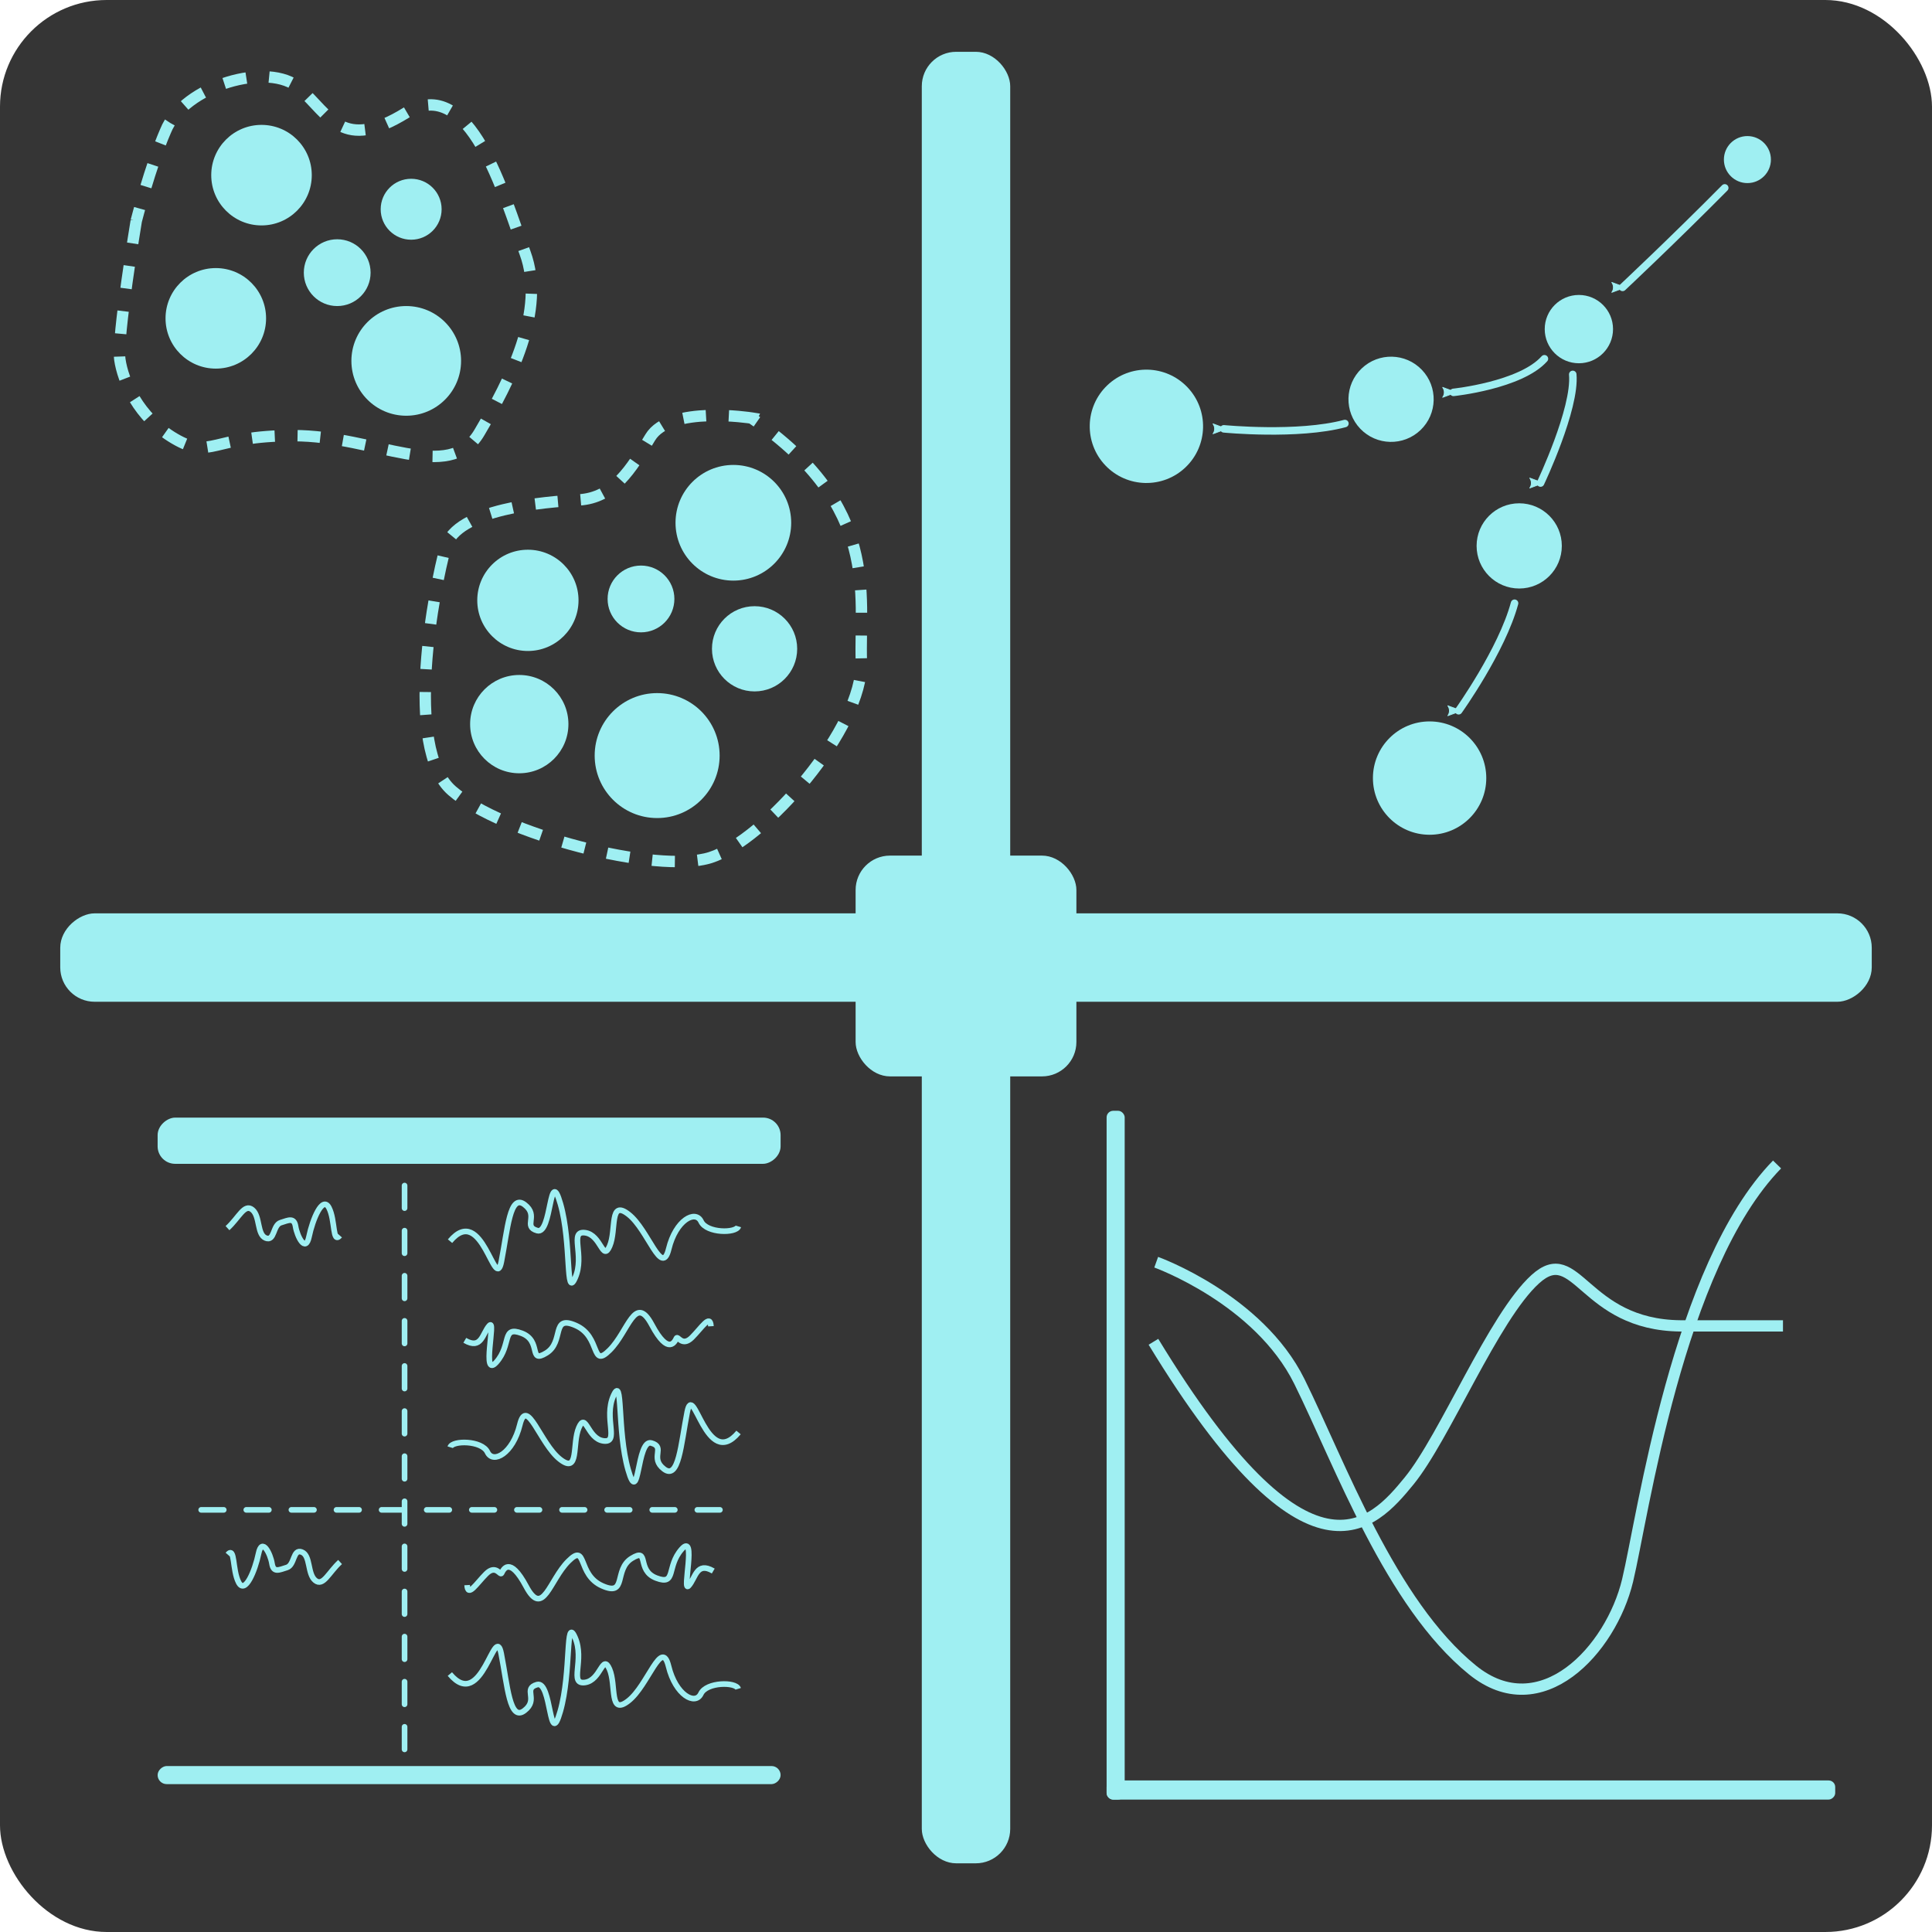<?xml version="1.0" encoding="UTF-8" standalone="no"?>
<!-- Created with Inkscape (http://www.inkscape.org/) -->

<svg
   xmlns:dc="http://purl.org/dc/elements/1.1/"
   xmlns:cc="http://creativecommons.org/ns#"
   xmlns:rdf="http://www.w3.org/1999/02/22-rdf-syntax-ns#"
   xmlns:svg="http://www.w3.org/2000/svg"
   xmlns="http://www.w3.org/2000/svg"
   xmlns:sodipodi="http://sodipodi.sourceforge.net/DTD/sodipodi-0.dtd"
   xmlns:inkscape="http://www.inkscape.org/namespaces/inkscape"
   width="971.326"
   height="971.326"
   viewBox="0 0 256.997 256.997"
   version="1.1"
   id="svg8"
   inkscape:version="0.92.4 5da689c313, 2019-01-14"
   sodipodi:docname="MiCV_icon.svg"
   inkscape:export-filename="/home/nigelmic/data/programming/dash/scanpy/images/MiCV_icon.png"
   inkscape:export-xdpi="300"
   inkscape:export-ydpi="300">
  <defs
     id="defs2">
    <marker
       inkscape:stockid="Arrow2Mend"
       orient="auto"
       refY="0"
       refX="0"
       id="marker1290"
       style="overflow:visible"
       inkscape:isstock="true">
      <path
         id="path1288"
         style="fill:#9feff2;fill-opacity:1;fill-rule:evenodd;stroke:#9feff2;stroke-width:0.625;stroke-linejoin:round;stroke-opacity:1"
         d="M 8.719,4.034 -2.207,0.016 8.719,-4.002 c -1.745,2.372 -1.735,5.617 -6e-7,8.035 z"
         transform="scale(-0.6)"
         inkscape:connector-curvature="0" />
    </marker>
    <marker
       inkscape:isstock="true"
       style="overflow:visible"
       id="marker1284"
       refX="0"
       refY="0"
       orient="auto"
       inkscape:stockid="Arrow2Mend"
       inkscape:collect="always">
      <path
         transform="scale(-0.6)"
         d="M 8.719,4.034 -2.207,0.016 8.719,-4.002 c -1.745,2.372 -1.735,5.617 -6e-7,8.035 z"
         style="fill:#9feff2;fill-opacity:1;fill-rule:evenodd;stroke:#9feff2;stroke-width:0.625;stroke-linejoin:round;stroke-opacity:1"
         id="path1282"
         inkscape:connector-curvature="0" />
    </marker>
    <marker
       inkscape:stockid="Arrow2Mend"
       orient="auto"
       refY="0"
       refX="0"
       id="marker1278"
       style="overflow:visible"
       inkscape:isstock="true"
       inkscape:collect="always">
      <path
         id="path1276"
         style="fill:#9feff2;fill-opacity:1;fill-rule:evenodd;stroke:#9feff2;stroke-width:0.625;stroke-linejoin:round;stroke-opacity:1"
         d="M 8.719,4.034 -2.207,0.016 8.719,-4.002 c -1.745,2.372 -1.735,5.617 -6e-7,8.035 z"
         transform="scale(-0.6)"
         inkscape:connector-curvature="0" />
    </marker>
    <marker
       inkscape:isstock="true"
       style="overflow:visible"
       id="marker1272"
       refX="0"
       refY="0"
       orient="auto"
       inkscape:stockid="Arrow2Mend"
       inkscape:collect="always">
      <path
         transform="scale(-0.6)"
         d="M 8.719,4.034 -2.207,0.016 8.719,-4.002 c -1.745,2.372 -1.735,5.617 -6e-7,8.035 z"
         style="fill:#9feff2;fill-opacity:1;fill-rule:evenodd;stroke:#9feff2;stroke-width:0.625;stroke-linejoin:round;stroke-opacity:1"
         id="path1270"
         inkscape:connector-curvature="0" />
    </marker>
    <marker
       inkscape:stockid="Arrow2Mend"
       orient="auto"
       refY="0"
       refX="0"
       id="marker1266"
       style="overflow:visible"
       inkscape:isstock="true"
       inkscape:collect="always">
      <path
         id="path1264"
         style="fill:#9feff2;fill-opacity:1;fill-rule:evenodd;stroke:#9feff2;stroke-width:0.625;stroke-linejoin:round;stroke-opacity:1"
         d="M 8.719,4.034 -2.207,0.016 8.719,-4.002 c -1.745,2.372 -1.735,5.617 -6e-7,8.035 z"
         transform="scale(-0.6)"
         inkscape:connector-curvature="0" />
    </marker>
    <marker
       inkscape:stockid="Arrow2Lend"
       orient="auto"
       refY="0"
       refX="0"
       id="Arrow2Lend"
       style="overflow:visible"
       inkscape:isstock="true">
      <path
         id="path982"
         style="fill:#9feff2;fill-opacity:1;fill-rule:evenodd;stroke:#9feff2;stroke-width:0.625;stroke-linejoin:round;stroke-opacity:1"
         d="M 8.719,4.034 -2.207,0.016 8.719,-4.002 c -1.745,2.372 -1.735,5.617 -6e-7,8.035 z"
         transform="matrix(-1.1,0,0,-1.1,-1.1,0)"
         inkscape:connector-curvature="0" />
    </marker>
    <marker
       inkscape:stockid="DotS"
       orient="auto"
       refY="0"
       refX="0"
       id="DotS"
       style="overflow:visible"
       inkscape:isstock="true">
      <path
         id="path1028"
         d="m -2.5,-1 c 0,2.76 -2.24,5 -5,5 -2.76,0 -5,-2.24 -5,-5 0,-2.76 2.24,-5 5,-5 2.76,0 5,2.24 5,5 z"
         style="fill:#9feff2;fill-opacity:1;fill-rule:evenodd;stroke:#9feff2;stroke-width:1pt;stroke-opacity:1"
         transform="matrix(0.2,0,0,0.2,1.48,0.2)"
         inkscape:connector-curvature="0" />
    </marker>
    <marker
       inkscape:stockid="Arrow2Send"
       orient="auto"
       refY="0"
       refX="0"
       id="marker1258"
       style="overflow:visible"
       inkscape:isstock="true">
      <path
         id="path1256"
         style="fill:#9feff2;fill-opacity:1;fill-rule:evenodd;stroke:#9feff2;stroke-width:0.625;stroke-linejoin:round;stroke-opacity:1"
         d="M 8.719,4.034 -2.207,0.016 8.719,-4.002 c -1.745,2.372 -1.735,5.617 -6e-7,8.035 z"
         transform="matrix(-0.3,0,0,-0.3,0.69,0)"
         inkscape:connector-curvature="0" />
    </marker>
    <marker
       inkscape:stockid="Arrow1Send"
       orient="auto"
       refY="0"
       refX="0"
       id="marker1254"
       style="overflow:visible"
       inkscape:isstock="true">
      <path
         id="path1252"
         d="M 0,0 5,-5 -12.5,0 5,5 Z"
         style="fill:#9feff2;fill-opacity:1;fill-rule:evenodd;stroke:#9feff2;stroke-width:1pt;stroke-opacity:1"
         transform="matrix(-0.2,0,0,-0.2,-1.2,0)"
         inkscape:connector-curvature="0" />
    </marker>
    <marker
       inkscape:stockid="Arrow1Send"
       orient="auto"
       refY="0"
       refX="0"
       id="marker1250"
       style="overflow:visible"
       inkscape:isstock="true">
      <path
         id="path1248"
         d="M 0,0 5,-5 -12.5,0 5,5 Z"
         style="fill:#9feff2;fill-opacity:1;fill-rule:evenodd;stroke:#9feff2;stroke-width:1pt;stroke-opacity:1"
         transform="matrix(-0.2,0,0,-0.2,-1.2,0)"
         inkscape:connector-curvature="0" />
    </marker>
    <marker
       inkscape:stockid="EmptyTriangleOutM"
       orient="auto"
       refY="0"
       refX="0"
       id="EmptyTriangleOutM"
       style="overflow:visible"
       inkscape:isstock="true">
      <path
         id="path1124"
         d="M 5.77,0 -2.88,5 V -5 Z"
         style="fill:#9feff2;fill-opacity:1;fill-rule:evenodd;stroke:#9feff2;stroke-width:1pt;stroke-opacity:1"
         transform="matrix(0.4,0,0,0.4,-1.8,0)"
         inkscape:connector-curvature="0" />
    </marker>
    <marker
       inkscape:stockid="SemiCircleOut"
       orient="auto"
       refY="0"
       refX="0"
       id="SemiCircleOut"
       style="overflow:visible"
       inkscape:isstock="true">
      <path
         id="path1142"
         d="m -2.5,-0.809 c 0,2.76 -2.24,5 -5,5 v -10 c 2.76,0 5,2.24 5,5 z"
         style="fill:#9feff2;fill-opacity:1;fill-rule:evenodd;stroke:#9feff2;stroke-width:1pt;stroke-opacity:1"
         transform="matrix(0.6,0,0,0.6,4.275,0.458)"
         inkscape:connector-curvature="0" />
    </marker>
    <marker
       inkscape:stockid="Scissors"
       orient="auto"
       refY="0"
       refX="0"
       id="Scissors"
       style="overflow:visible"
       inkscape:isstock="true">
      <path
         id="schere"
         d="M 9.09,-3.606 C 8.12,-4.777 6.37,-4.736 5.062,-4.233 l -8.212,3.078 c -2.388,-1.307 -4.748,-0.933 -4.748,-1.569 0,-0.497 0.457,-0.388 0.388,-1.683 -0.066,-1.243 -1.364,-2.163 -2.59,-2.082 -1.227,-0.007 -2.499,0.933 -2.51,2.23 -0.091,1.306 1.007,2.52 2.307,2.605 1.522,0.227 4.218,-0.696 5.483,1.571 -0.942,1.738 -2.614,1.743 -4.126,1.656 -1.255,-0.072 -2.762,0.287 -3.361,1.521 -0.578,1.182 -0.011,2.865 1.317,3.226 1.34,0.492 3.181,-0.13 3.499,-1.671 0.246,-1.188 -0.595,-1.746 -0.273,-2.177 0.244,-0.325 1.791,-0.137 4.547,-1.375 L 5.676,4.233 C 6.8,4.547 8.173,4.536 9.168,3.431 l -9.22,-3.485 z m -18.308,-1.901 c 1.295,0.723 1.189,2.684 -0.156,3.063 -1.217,0.424 -2.771,-0.759 -2.383,-2.077 0.227,-1.082 1.653,-1.481 2.54,-0.986 z m 0.056,8.017 c 1.351,0.499 1.121,2.784 -0.252,3.092 -0.911,0.316 -2.214,-0.139 -2.306,-1.212 -0.178,-1.305 1.356,-2.484 2.558,-1.879 z"
         style="fill:#9feff2;fill-opacity:1;stroke:#9feff2;stroke-opacity:1"
         inkscape:connector-curvature="0" />
    </marker>
    <marker
       style="overflow:visible"
       inkscape:stockid="InfiniteLineEnd"
       id="InfiniteLineEnd"
       refX="0"
       refY="0"
       orient="auto"
       inkscape:isstock="true">
      <g
         id="g1202"
         style="fill:#9feff2;fill-opacity:1;stroke:#9feff2;stroke-opacity:1">
        <circle
           id="circle1196"
           r="0.8"
           cy="0"
           cx="3"
           style="fill:#9feff2;fill-opacity:1;stroke:#9feff2;stroke-opacity:1" />
        <circle
           id="circle1198"
           r="0.8"
           cy="0"
           cx="6.5"
           style="fill:#9feff2;fill-opacity:1;stroke:#9feff2;stroke-opacity:1" />
        <circle
           id="circle1200"
           r="0.8"
           cy="0"
           cx="10"
           style="fill:#9feff2;fill-opacity:1;stroke:#9feff2;stroke-opacity:1" />
      </g>
    </marker>
    <marker
       inkscape:stockid="TriangleOutM"
       orient="auto"
       refY="0"
       refX="0"
       id="TriangleOutM"
       style="overflow:visible"
       inkscape:isstock="true">
      <path
         id="path1106"
         d="M 5.77,0 -2.88,5 V -5 Z"
         style="fill:#9feff2;fill-opacity:1;fill-rule:evenodd;stroke:#9feff2;stroke-width:1pt;stroke-opacity:1"
         transform="scale(0.4)"
         inkscape:connector-curvature="0" />
    </marker>
    <marker
       inkscape:stockid="Arrow2Sstart"
       orient="auto"
       refY="0"
       refX="0"
       id="Arrow2Sstart"
       style="overflow:visible"
       inkscape:isstock="true">
      <path
         id="path991"
         style="fill:#9feff2;fill-opacity:1;fill-rule:evenodd;stroke:#9feff2;stroke-width:0.625;stroke-linejoin:round;stroke-opacity:1"
         d="M 8.719,4.034 -2.207,0.016 8.719,-4.002 c -1.745,2.372 -1.735,5.617 -6e-7,8.035 z"
         transform="matrix(0.3,0,0,0.3,-0.69,0)"
         inkscape:connector-curvature="0" />
    </marker>
    <marker
       inkscape:stockid="Arrow2Mend"
       orient="auto"
       refY="0"
       refX="0"
       id="marker1231"
       style="overflow:visible"
       inkscape:isstock="true">
      <path
         id="path1229"
         style="fill:#9feff2;fill-opacity:1;fill-rule:evenodd;stroke:#9feff2;stroke-width:0.625;stroke-linejoin:round;stroke-opacity:1"
         d="M 8.719,4.034 -2.207,0.016 8.719,-4.002 c -1.745,2.372 -1.735,5.617 -6e-7,8.035 z"
         transform="scale(-0.6)"
         inkscape:connector-curvature="0" />
    </marker>
    <marker
       inkscape:stockid="Arrow1Send"
       orient="auto"
       refY="0"
       refX="0"
       id="Arrow1Send"
       style="overflow:visible"
       inkscape:isstock="true">
      <path
         id="path976"
         d="M 0,0 5,-5 -12.5,0 5,5 Z"
         style="fill:#9feff2;fill-opacity:1;fill-rule:evenodd;stroke:#9feff2;stroke-width:1pt;stroke-opacity:1"
         transform="matrix(-0.2,0,0,-0.2,-1.2,0)"
         inkscape:connector-curvature="0" />
    </marker>
    <marker
       inkscape:stockid="Arrow2Send"
       orient="auto"
       refY="0"
       refX="0"
       id="Arrow2Send"
       style="overflow:visible"
       inkscape:isstock="true">
      <path
         id="path994"
         style="fill:#9feff2;fill-opacity:1;fill-rule:evenodd;stroke:#9feff2;stroke-width:0.625;stroke-linejoin:round;stroke-opacity:1"
         d="M 8.719,4.034 -2.207,0.016 8.719,-4.002 c -1.745,2.372 -1.735,5.617 -6e-7,8.035 z"
         transform="matrix(-0.3,0,0,-0.3,0.69,0)"
         inkscape:connector-curvature="0" />
    </marker>
    <marker
       inkscape:stockid="Arrow2Mend"
       orient="auto"
       refY="0"
       refX="0"
       id="Arrow2Mend"
       style="overflow:visible"
       inkscape:isstock="true">
      <path
         id="path988"
         style="fill:#000000;fill-opacity:1;fill-rule:evenodd;stroke:#000000;stroke-width:0.625;stroke-linejoin:round;stroke-opacity:1"
         d="M 8.719,4.034 -2.207,0.016 8.719,-4.002 c -1.745,2.372 -1.735,5.617 -6e-7,8.035 z"
         transform="scale(-0.6)"
         inkscape:connector-curvature="0" />
    </marker>
  </defs>
  <sodipodi:namedview
     id="base"
     pagecolor="#ffffff"
     bordercolor="#666666"
     borderopacity="1.0"
     inkscape:pageopacity="0.0"
     inkscape:pageshadow="2"
     inkscape:zoom="0.70710678"
     inkscape:cx="320.90039"
     inkscape:cy="357.64144"
     inkscape:document-units="mm"
     inkscape:current-layer="layer1"
     showgrid="false"
     inkscape:window-width="2558"
     inkscape:window-height="1385"
     inkscape:window-x="1080"
     inkscape:window-y="262"
     inkscape:window-maximized="1"
     fit-margin-top="0"
     fit-margin-left="0"
     fit-margin-right="0"
     fit-margin-bottom="0"
     units="px" />
  <g
     inkscape:label="Layer 1"
     inkscape:groupmode="layer"
     id="layer1"
     transform="translate(-43.418,-18.502)">
    <rect
       style="opacity:1;fill:#353535;fill-opacity:1;stroke:none;stroke-width:0.677;stroke-linecap:butt;stroke-miterlimit:4;stroke-dasharray:2.031, 2.031;stroke-dashoffset:0;stroke-opacity:1"
       id="rect815"
       width="256.997"
       height="256.997"
       x="43.418"
       y="18.502"
       ry="14.188" />
    <rect
       transform="translate(1.1210938e-6)"
       style="opacity:1;fill:#9feff2;fill-opacity:1;stroke:none;stroke-width:0.397;stroke-linecap:butt;stroke-miterlimit:4;stroke-dasharray:1.191, 1.191;stroke-dashoffset:0;stroke-opacity:1"
       id="rect883"
       width="11.76"
       height="113.969"
       x="166.037"
       y="152.393"
       ry="4.574" />
    <rect
       transform="translate(1.1210938e-6)"
       ry="4.574"
       y="25.393"
       x="166.037"
       height="113.969"
       width="11.76"
       id="rect893"
       style="opacity:1;fill:#9feff2;fill-opacity:1;stroke:none;stroke-width:0.397;stroke-linecap:butt;stroke-miterlimit:4;stroke-dasharray:1.191, 1.191;stroke-dashoffset:0;stroke-opacity:1" />
    <rect
       ry="4.574"
       y="-165.401"
       x="139.997"
       height="113.969"
       width="11.76"
       id="rect895"
       style="opacity:1;fill:#9feff2;fill-opacity:1;stroke:none;stroke-width:0.397;stroke-linecap:butt;stroke-miterlimit:4;stroke-dasharray:1.191, 1.191;stroke-dashoffset:0;stroke-opacity:1"
       transform="rotate(90,5.6451823e-7,5.5657553e-7)" />
    <rect
       style="opacity:1;fill:#9feff2;fill-opacity:1;stroke:none;stroke-width:0.397;stroke-linecap:butt;stroke-miterlimit:4;stroke-dasharray:1.191, 1.191;stroke-dashoffset:0;stroke-opacity:1"
       id="rect897"
       width="11.76"
       height="113.969"
       x="139.997"
       y="-292.401"
       ry="4.574"
       transform="rotate(90,5.6451823e-7,5.5657553e-7)" />
    <rect
       transform="translate(1.1210938e-6)"
       style="opacity:1;fill:#9feff2;fill-opacity:1;stroke:none;stroke-width:1;stroke-linecap:round;stroke-miterlimit:4;stroke-dasharray:none;stroke-dashoffset:0;stroke-opacity:1"
       id="rect1294"
       width="29.369"
       height="29.369"
       x="157.233"
       y="132.316"
       ry="4.574" />
  </g>
  <g
     inkscape:groupmode="layer"
     id="layer2"
     inkscape:label="Layer 2"
     transform="translate(-43.418,-18.502)">
    <circle
       style="opacity:1;fill:#9feff2;fill-opacity:1;stroke:none;stroke-width:0.602;stroke-linecap:butt;stroke-miterlimit:4;stroke-dasharray:1.805, 1.805;stroke-dashoffset:0;stroke-opacity:1"
       id="path899"
       cx="78.204"
       cy="41.801"
       r="6.687" />
    <circle
       style="opacity:1;fill:#9feff2;fill-opacity:1;stroke:none;stroke-width:0.602;stroke-linecap:butt;stroke-miterlimit:4;stroke-dasharray:1.805, 1.805;stroke-dashoffset:0;stroke-opacity:1"
       id="path901"
       cx="72.125"
       cy="60.849"
       r="6.687" />
    <circle
       style="opacity:1;fill:#9feff2;fill-opacity:1;stroke:none;stroke-width:0.602;stroke-linecap:butt;stroke-miterlimit:4;stroke-dasharray:1.805, 1.805;stroke-dashoffset:0;stroke-opacity:1"
       id="path903"
       cx="97.456"
       cy="66.508"
       r="7.295" />
    <circle
       style="opacity:1;fill:#9feff2;fill-opacity:1;stroke:none;stroke-width:0.602;stroke-linecap:butt;stroke-miterlimit:4;stroke-dasharray:1.805, 1.805;stroke-dashoffset:0;stroke-opacity:1"
       id="path905"
       cx="98.11"
       cy="46.337"
       r="4.053" />
    <path
       style="fill:none;fill-rule:evenodd;stroke:#9feff2;stroke-width:1.516;stroke-linecap:butt;stroke-linejoin:miter;stroke-miterlimit:4;stroke-dasharray:3.033, 3.033;stroke-dashoffset:0;stroke-opacity:1"
       d="m 61.543,47.883 c 0,0 -2.59,15.6 -2.184,18.437 0.405,2.837 2.432,7.7 7.295,10.537 4.863,2.837 4.863,-0.405 15.806,-0.405 10.943,0 20.669,6.484 24.722,-0.405 4.053,-6.89 8.916,-16.211 6.079,-23.911 -2.837,-7.7 -7.295,-23.912 -15.806,-18.643 -8.511,5.269 -10.132,0.405 -14.185,-3.242 -4.053,-3.648 -15.401,-0.405 -17.832,5.674 -2.026,4.661 -3.895,11.959 -3.895,11.959 z"
       id="path909"
       inkscape:connector-curvature="0"
       sodipodi:nodetypes="cccsccsccc" />
    <circle
       style="opacity:1;fill:#9feff2;fill-opacity:1;stroke:none;stroke-width:1.516;stroke-linecap:butt;stroke-miterlimit:4;stroke-dasharray:3.033, 3.033;stroke-dashoffset:0;stroke-opacity:1"
       id="path911"
       cx="113.639"
       cy="98.362"
       r="6.735" />
    <circle
       style="opacity:1;fill:#9feff2;fill-opacity:1;stroke:none;stroke-width:1.516;stroke-linecap:butt;stroke-miterlimit:4;stroke-dasharray:3.033, 3.033;stroke-dashoffset:0;stroke-opacity:1"
       id="path915"
       cx="128.684"
       cy="98.176"
       r="4.442" />
    <circle
       style="opacity:1;fill:#9feff2;fill-opacity:1;stroke:none;stroke-width:1.516;stroke-linecap:butt;stroke-miterlimit:4;stroke-dasharray:3.033, 3.033;stroke-dashoffset:0;stroke-opacity:1"
       id="path917"
       cx="130.833"
       cy="119.01"
       r="8.311" />
    <circle
       style="opacity:1;fill:#9feff2;fill-opacity:1;stroke:none;stroke-width:1.516;stroke-linecap:butt;stroke-miterlimit:4;stroke-dasharray:3.033, 3.033;stroke-dashoffset:0;stroke-opacity:1"
       id="path919"
       cx="112.492"
       cy="114.826"
       r="6.538" />
    <circle
       r="7.694"
       cy="88.042"
       cx="140.97"
       id="circle921"
       style="opacity:1;fill:#9feff2;fill-opacity:1;stroke:none;stroke-width:1.516;stroke-linecap:butt;stroke-miterlimit:4;stroke-dasharray:3.033, 3.033;stroke-dashoffset:0;stroke-opacity:1" />
    <path
       style="fill:none;fill-rule:evenodd;stroke:#9feff2;stroke-width:1.516;stroke-linecap:butt;stroke-linejoin:miter;stroke-miterlimit:4;stroke-dasharray:3.033, 3.033;stroke-dashoffset:0;stroke-opacity:1"
       d="m 143.382,74.108 c 0,0 -10.89,-1.719 -13.469,2.579 -2.579,4.299 -4.872,8.024 -9.457,8.311 -4.585,0.287 -16.335,1.146 -17.768,6.305 -1.433,5.158 -5.732,26.652 0.86,32.383 6.591,5.732 27.225,11.176 34.389,8.884 7.164,-2.293 20.347,-17.195 20.06,-26.078 -0.287,-8.884 2.579,-20.633 -14.615,-32.383 z"
       id="path923"
       inkscape:connector-curvature="0" />
    <circle
       r="4.442"
       cy="54.772"
       cx="88.273"
       id="circle925"
       style="opacity:1;fill:#9feff2;fill-opacity:1;stroke:none;stroke-width:1.516;stroke-linecap:butt;stroke-miterlimit:4;stroke-dasharray:3.033, 3.033;stroke-dashoffset:0;stroke-opacity:1" />
    <path
       style="fill:none;fill-rule:evenodd;stroke:#9feff2;stroke-width:1.5;stroke-linecap:butt;stroke-linejoin:miter;stroke-miterlimit:4;stroke-dasharray:none;stroke-opacity:1"
       d="m 196.85,196.988 c 20.77,34.131 29.236,24.342 33.999,18.521 4.763,-5.821 11.245,-21.828 16.801,-26.855 5.556,-5.027 6.35,6.085 19.315,6.218 h 13.626"
       id="path931"
       inkscape:connector-curvature="0" />
    <path
       style="fill:none;fill-rule:evenodd;stroke:#9feff2;stroke-width:1.5;stroke-linecap:butt;stroke-linejoin:miter;stroke-miterlimit:4;stroke-dasharray:none;stroke-opacity:1"
       d="m 279.803,173.402 c -13.245,13.61 -17.836,46.811 -19.88,55.334 -2.217,9.243 -11.534,19.282 -20.637,11.906 -10.9,-8.831 -17.595,-27.384 -23.019,-38.365 -5.424,-10.98 -19.05,-15.875 -19.05,-15.875"
       id="path935"
       inkscape:connector-curvature="0"
       sodipodi:nodetypes="csssc" />
    <circle
       r="3.127"
       cy="39.73"
       cx="275.86"
       id="circle943"
       style="opacity:1;fill:#9feff2;fill-opacity:1;stroke:none;stroke-width:0.602;stroke-linecap:butt;stroke-miterlimit:4;stroke-dasharray:1.805, 1.805;stroke-dashoffset:0;stroke-opacity:1" />
    <circle
       r="4.543"
       cy="62.28"
       cx="253.442"
       id="circle945"
       style="opacity:1;fill:#9feff2;fill-opacity:1;stroke:none;stroke-width:1.516;stroke-linecap:butt;stroke-miterlimit:4;stroke-dasharray:3.033, 3.033;stroke-dashoffset:0;stroke-opacity:1" />
    <circle
       style="opacity:1;fill:#9feff2;fill-opacity:1;stroke:none;stroke-width:1.516;stroke-linecap:butt;stroke-miterlimit:4;stroke-dasharray:3.033, 3.033;stroke-dashoffset:0;stroke-opacity:1"
       id="circle947"
       cx="245.505"
       cy="91.119"
       r="5.668" />
    <circle
       r="5.668"
       cy="104.807"
       cx="143.793"
       id="circle949"
       style="opacity:1;fill:#9feff2;fill-opacity:1;stroke:none;stroke-width:1.516;stroke-linecap:butt;stroke-miterlimit:4;stroke-dasharray:3.033, 3.033;stroke-dashoffset:0;stroke-opacity:1" />
    <circle
       r="7.539"
       cy="122.004"
       cx="233.585"
       id="circle953"
       style="opacity:1;fill:#9feff2;fill-opacity:1;stroke:none;stroke-width:1.516;stroke-linecap:butt;stroke-miterlimit:4;stroke-dasharray:3.033, 3.033;stroke-dashoffset:0;stroke-opacity:1" />
    <circle
       r="5.668"
       cy="-115.775"
       cx="209.568"
       id="circle955"
       style="opacity:1;fill:#9feff2;fill-opacity:1;stroke:none;stroke-width:1.516;stroke-linecap:butt;stroke-miterlimit:4;stroke-dasharray:3.033, 3.033;stroke-dashoffset:0;stroke-opacity:1"
       transform="rotate(46.323)" />
    <circle
       style="opacity:1;fill:#9feff2;fill-opacity:1;stroke:none;stroke-width:1.516;stroke-linecap:butt;stroke-miterlimit:4;stroke-dasharray:3.033, 3.033;stroke-dashoffset:0;stroke-opacity:1"
       id="circle957"
       cx="189.693"
       cy="-89.753"
       r="7.539"
       transform="rotate(46.323)" />
    <path
       style="fill:none;fill-opacity:1;fill-rule:evenodd;stroke:#9feff2;stroke-width:1;stroke-linecap:round;stroke-linejoin:miter;stroke-miterlimit:4;stroke-dasharray:none;stroke-opacity:1;marker-end:url(#marker1266)"
       d="m 272.845,43.495 c -6.841,6.909 -13.587,13.237 -13.587,13.237"
       id="path959"
       inkscape:connector-curvature="0"
       sodipodi:nodetypes="cc" />
    <path
       sodipodi:nodetypes="cc"
       inkscape:connector-curvature="0"
       id="path1268"
       d="m 248.859,66.224 c -3.157,3.543 -12.099,4.472 -12.099,4.472"
       style="fill:none;fill-opacity:1;fill-rule:evenodd;stroke:#9feff2;stroke-width:1;stroke-linecap:round;stroke-linejoin:miter;stroke-miterlimit:4;stroke-dasharray:none;stroke-opacity:1;marker-end:url(#marker1272)" />
    <path
       style="fill:none;fill-opacity:1;fill-rule:evenodd;stroke:#9feff2;stroke-width:1;stroke-linecap:round;stroke-linejoin:miter;stroke-miterlimit:4;stroke-dasharray:none;stroke-opacity:1;marker-end:url(#marker1278)"
       d="m 252.627,68.305 c 0.41,4.568 -4.283,14.454 -4.283,14.454"
       id="path1274"
       inkscape:connector-curvature="0"
       sodipodi:nodetypes="cc" />
    <path
       sodipodi:nodetypes="cc"
       inkscape:connector-curvature="0"
       id="path1280"
       d="m 244.886,98.745 c -1.678,6.251 -7.441,14.303 -7.441,14.303"
       style="fill:none;fill-opacity:1;fill-rule:evenodd;stroke:#9feff2;stroke-width:1;stroke-linecap:round;stroke-linejoin:miter;stroke-miterlimit:4;stroke-dasharray:none;stroke-opacity:1;marker-end:url(#marker1284)" />
    <path
       style="fill:none;fill-opacity:1;fill-rule:evenodd;stroke:#9feff2;stroke-width:1;stroke-linecap:round;stroke-linejoin:miter;stroke-miterlimit:4;stroke-dasharray:none;stroke-opacity:1;marker-end:url(#marker1290)"
       d="m 222.318,74.839 c -6.253,1.672 -16.107,0.707 -16.107,0.707"
       id="path1286"
       inkscape:connector-curvature="0"
       sodipodi:nodetypes="cc" />
    <rect
       transform="rotate(90)"
       style="opacity:1;fill:#9feff2;fill-opacity:1;stroke:none;stroke-width:0.397;stroke-linecap:butt;stroke-miterlimit:4;stroke-dasharray:1.191, 1.191;stroke-dashoffset:0;stroke-opacity:1"
       id="rect1296"
       width="6.147"
       height="82.869"
       x="167.168"
       y="-147.254"
       ry="2.329" />
    <path
       style="fill:none;fill-rule:evenodd;stroke:#9feff2;stroke-width:0.75;stroke-linecap:butt;stroke-linejoin:miter;stroke-miterlimit:4;stroke-dasharray:none;stroke-opacity:1"
       d="m 73.68,181.87 c 1.521,-1.389 2.249,-3.307 3.307,-2.447 1.058,0.86 0.595,3.307 1.786,3.77 1.191,0.463 0.926,-1.72 1.984,-2.051 1.058,-0.331 1.786,-0.728 1.984,0.529 0.198,1.257 1.323,3.572 1.786,1.323 0.463,-2.249 1.786,-5.49 2.646,-3.836 0.86,1.654 0.463,4.829 1.455,3.704"
       id="path1308"
       inkscape:connector-curvature="0" />
    <path
       style="fill:none;fill-rule:evenodd;stroke:#9feff2;stroke-width:0.75;stroke-linecap:butt;stroke-linejoin:miter;stroke-miterlimit:4;stroke-dasharray:none;stroke-opacity:1"
       d="m 103.281,183.603 c 4.303,-5.145 5.987,7.016 6.829,2.713 0.842,-4.303 1.123,-9.074 3.087,-7.577 1.964,1.497 -0.281,2.9 1.684,3.461 1.964,0.561 1.59,-8.793 3.087,-3.555 1.497,5.238 0.655,12.816 1.964,9.822 1.31,-2.993 -0.842,-6.267 1.31,-5.987 2.152,0.281 2.339,3.929 3.274,1.777 0.935,-2.152 -0.093,-6.267 2.526,-4.21 2.619,2.058 4.397,8.419 5.332,4.584 0.935,-3.835 3.555,-5.238 4.303,-3.648 0.748,1.59 4.677,1.59 4.958,0.655"
       id="path1310"
       inkscape:connector-curvature="0" />
    <path
       style="fill:none;fill-rule:evenodd;stroke:#9feff2;stroke-width:0.75;stroke-linecap:butt;stroke-linejoin:miter;stroke-miterlimit:4;stroke-dasharray:none;stroke-opacity:1"
       d="m 105.246,196.793 c 2.245,1.31 2.339,-0.935 3.274,-1.964 0.935,-1.029 -1.123,7.203 0.935,4.864 2.058,-2.339 0.655,-4.864 3.368,-3.835 2.713,1.029 0.842,4.116 3.274,2.619 2.432,-1.497 0.561,-5.145 3.929,-3.648 3.368,1.497 1.964,5.8 4.49,3.274 2.526,-2.526 3.368,-7.577 5.613,-3.368 2.245,4.209 3.087,2.152 3.274,1.777 0.187,-0.374 0.748,1.216 2.058,-0.093 1.31,-1.31 2.432,-3.181 2.526,-1.497"
       id="path1312"
       inkscape:connector-curvature="0" />
    <path
       inkscape:connector-curvature="0"
       id="path1314"
       d="m 141.66,209.052 c -4.303,5.145 -5.987,-7.016 -6.829,-2.713 -0.842,4.303 -1.123,9.074 -3.087,7.577 -1.964,-1.497 0.281,-2.9 -1.684,-3.461 -1.964,-0.561 -1.59,8.793 -3.087,3.555 -1.497,-5.238 -0.655,-12.816 -1.964,-9.822 -1.31,2.993 0.842,6.267 -1.31,5.987 -2.152,-0.281 -2.339,-3.929 -3.274,-1.777 -0.935,2.152 0.093,6.267 -2.526,4.21 -2.619,-2.058 -4.397,-8.419 -5.332,-4.584 -0.935,3.835 -3.555,5.238 -4.303,3.648 -0.748,-1.59 -4.677,-1.59 -4.958,-0.655"
       style="fill:none;fill-rule:evenodd;stroke:#9feff2;stroke-width:0.75;stroke-linecap:butt;stroke-linejoin:miter;stroke-miterlimit:4;stroke-dasharray:none;stroke-opacity:1" />
    <path
       inkscape:connector-curvature="0"
       id="path1316"
       d="m 88.657,226.283 c -1.521,1.389 -2.249,3.307 -3.307,2.447 -1.058,-0.86 -0.595,-3.307 -1.786,-3.77 -1.191,-0.463 -0.926,1.72 -1.984,2.051 -1.058,0.331 -1.786,0.728 -1.984,-0.529 -0.198,-1.257 -1.323,-3.572 -1.786,-1.323 -0.463,2.249 -1.786,5.49 -2.646,3.836 -0.86,-1.654 -0.463,-4.829 -1.455,-3.704"
       style="fill:none;fill-rule:evenodd;stroke:#9feff2;stroke-width:0.75;stroke-linecap:butt;stroke-linejoin:miter;stroke-miterlimit:4;stroke-dasharray:none;stroke-opacity:1" />
    <path
       inkscape:connector-curvature="0"
       id="path1320"
       d="m 138.297,227.483 c -2.245,-1.31 -2.339,0.935 -3.274,1.964 -0.935,1.029 1.123,-7.203 -0.935,-4.864 -2.058,2.339 -0.655,4.864 -3.368,3.835 -2.713,-1.029 -0.842,-4.116 -3.274,-2.619 -2.432,1.497 -0.561,5.145 -3.929,3.648 -3.368,-1.497 -1.964,-5.8 -4.49,-3.274 -2.526,2.526 -3.368,7.577 -5.613,3.368 -2.245,-4.209 -3.087,-2.152 -3.274,-1.777 -0.187,0.374 -0.748,-1.216 -2.058,0.093 -1.31,1.31 -2.432,3.181 -2.526,1.497"
       style="fill:none;fill-rule:evenodd;stroke:#9feff2;stroke-width:0.75;stroke-linecap:butt;stroke-linejoin:miter;stroke-miterlimit:4;stroke-dasharray:none;stroke-opacity:1" />
    <path
       style="fill:none;fill-rule:evenodd;stroke:#9feff2;stroke-width:0.75;stroke-linecap:butt;stroke-linejoin:miter;stroke-miterlimit:4;stroke-dasharray:none;stroke-opacity:1"
       d="m 103.259,241.186 c 4.303,5.145 5.987,-7.016 6.829,-2.713 0.842,4.303 1.123,9.074 3.087,7.577 1.964,-1.497 -0.281,-2.9 1.684,-3.461 1.964,-0.561 1.59,8.793 3.087,3.555 1.497,-5.238 0.655,-12.816 1.964,-9.822 1.31,2.993 -0.842,6.267 1.31,5.987 2.152,-0.281 2.339,-3.929 3.274,-1.777 0.935,2.152 -0.093,6.267 2.526,4.21 2.619,-2.058 4.397,-8.419 5.332,-4.584 0.935,3.835 3.555,5.238 4.303,3.648 0.748,-1.59 4.677,-1.59 4.958,-0.655"
       id="path1322"
       inkscape:connector-curvature="0" />
    <path
       style="fill:none;fill-rule:evenodd;stroke:#9feff2;stroke-width:0.75;stroke-linecap:round;stroke-linejoin:miter;stroke-miterlimit:4;stroke-dasharray:3, 3;stroke-dashoffset:0;stroke-opacity:1"
       d="m 97.234,176.207 v 76.475"
       id="path1324"
       inkscape:connector-curvature="0"
       sodipodi:nodetypes="cc" />
    <path
       style="fill:none;fill-rule:evenodd;stroke:#9feff2;stroke-width:0.75;stroke-linecap:round;stroke-linejoin:miter;stroke-miterlimit:4;stroke-dasharray:3, 3;stroke-dashoffset:0;stroke-opacity:1"
       d="M 70.181,219.345 H 141.42"
       id="path1326"
       inkscape:connector-curvature="0"
       sodipodi:nodetypes="cc" />
    <rect
       ry="1.206"
       y="-147.254"
       x="253.423"
       height="82.869"
       width="2.405"
       id="rect1343"
       style="opacity:1;fill:#9feff2;fill-opacity:1;stroke:none;stroke-width:0.397;stroke-linecap:butt;stroke-miterlimit:4;stroke-dasharray:1.191, 1.191;stroke-dashoffset:0;stroke-opacity:1"
       transform="rotate(90)" />
    <g
       id="g1902"
       transform="translate(2.432,-0.187)">
      <rect
         ry="0.875"
         y="-258.071"
         x="-190.594"
         height="91.624"
         width="2.405"
         id="rect1896"
         style="opacity:1;fill:#9feff2;fill-opacity:1;stroke:none;stroke-width:0.397;stroke-linecap:butt;stroke-miterlimit:4;stroke-dasharray:1.191, 1.191;stroke-dashoffset:0;stroke-opacity:1"
         transform="scale(-1)" />
      <rect
         transform="rotate(-90)"
         style="opacity:1;fill:#9feff2;fill-opacity:1;stroke:none;stroke-width:0.397;stroke-linecap:butt;stroke-miterlimit:4;stroke-dasharray:1.191, 1.191;stroke-dashoffset:0;stroke-opacity:1"
         id="rect1898"
         width="2.544"
         height="96.919"
         x="-258.071"
         y="188.189"
         ry="0.875" />
    </g>
  </g>
</svg>
